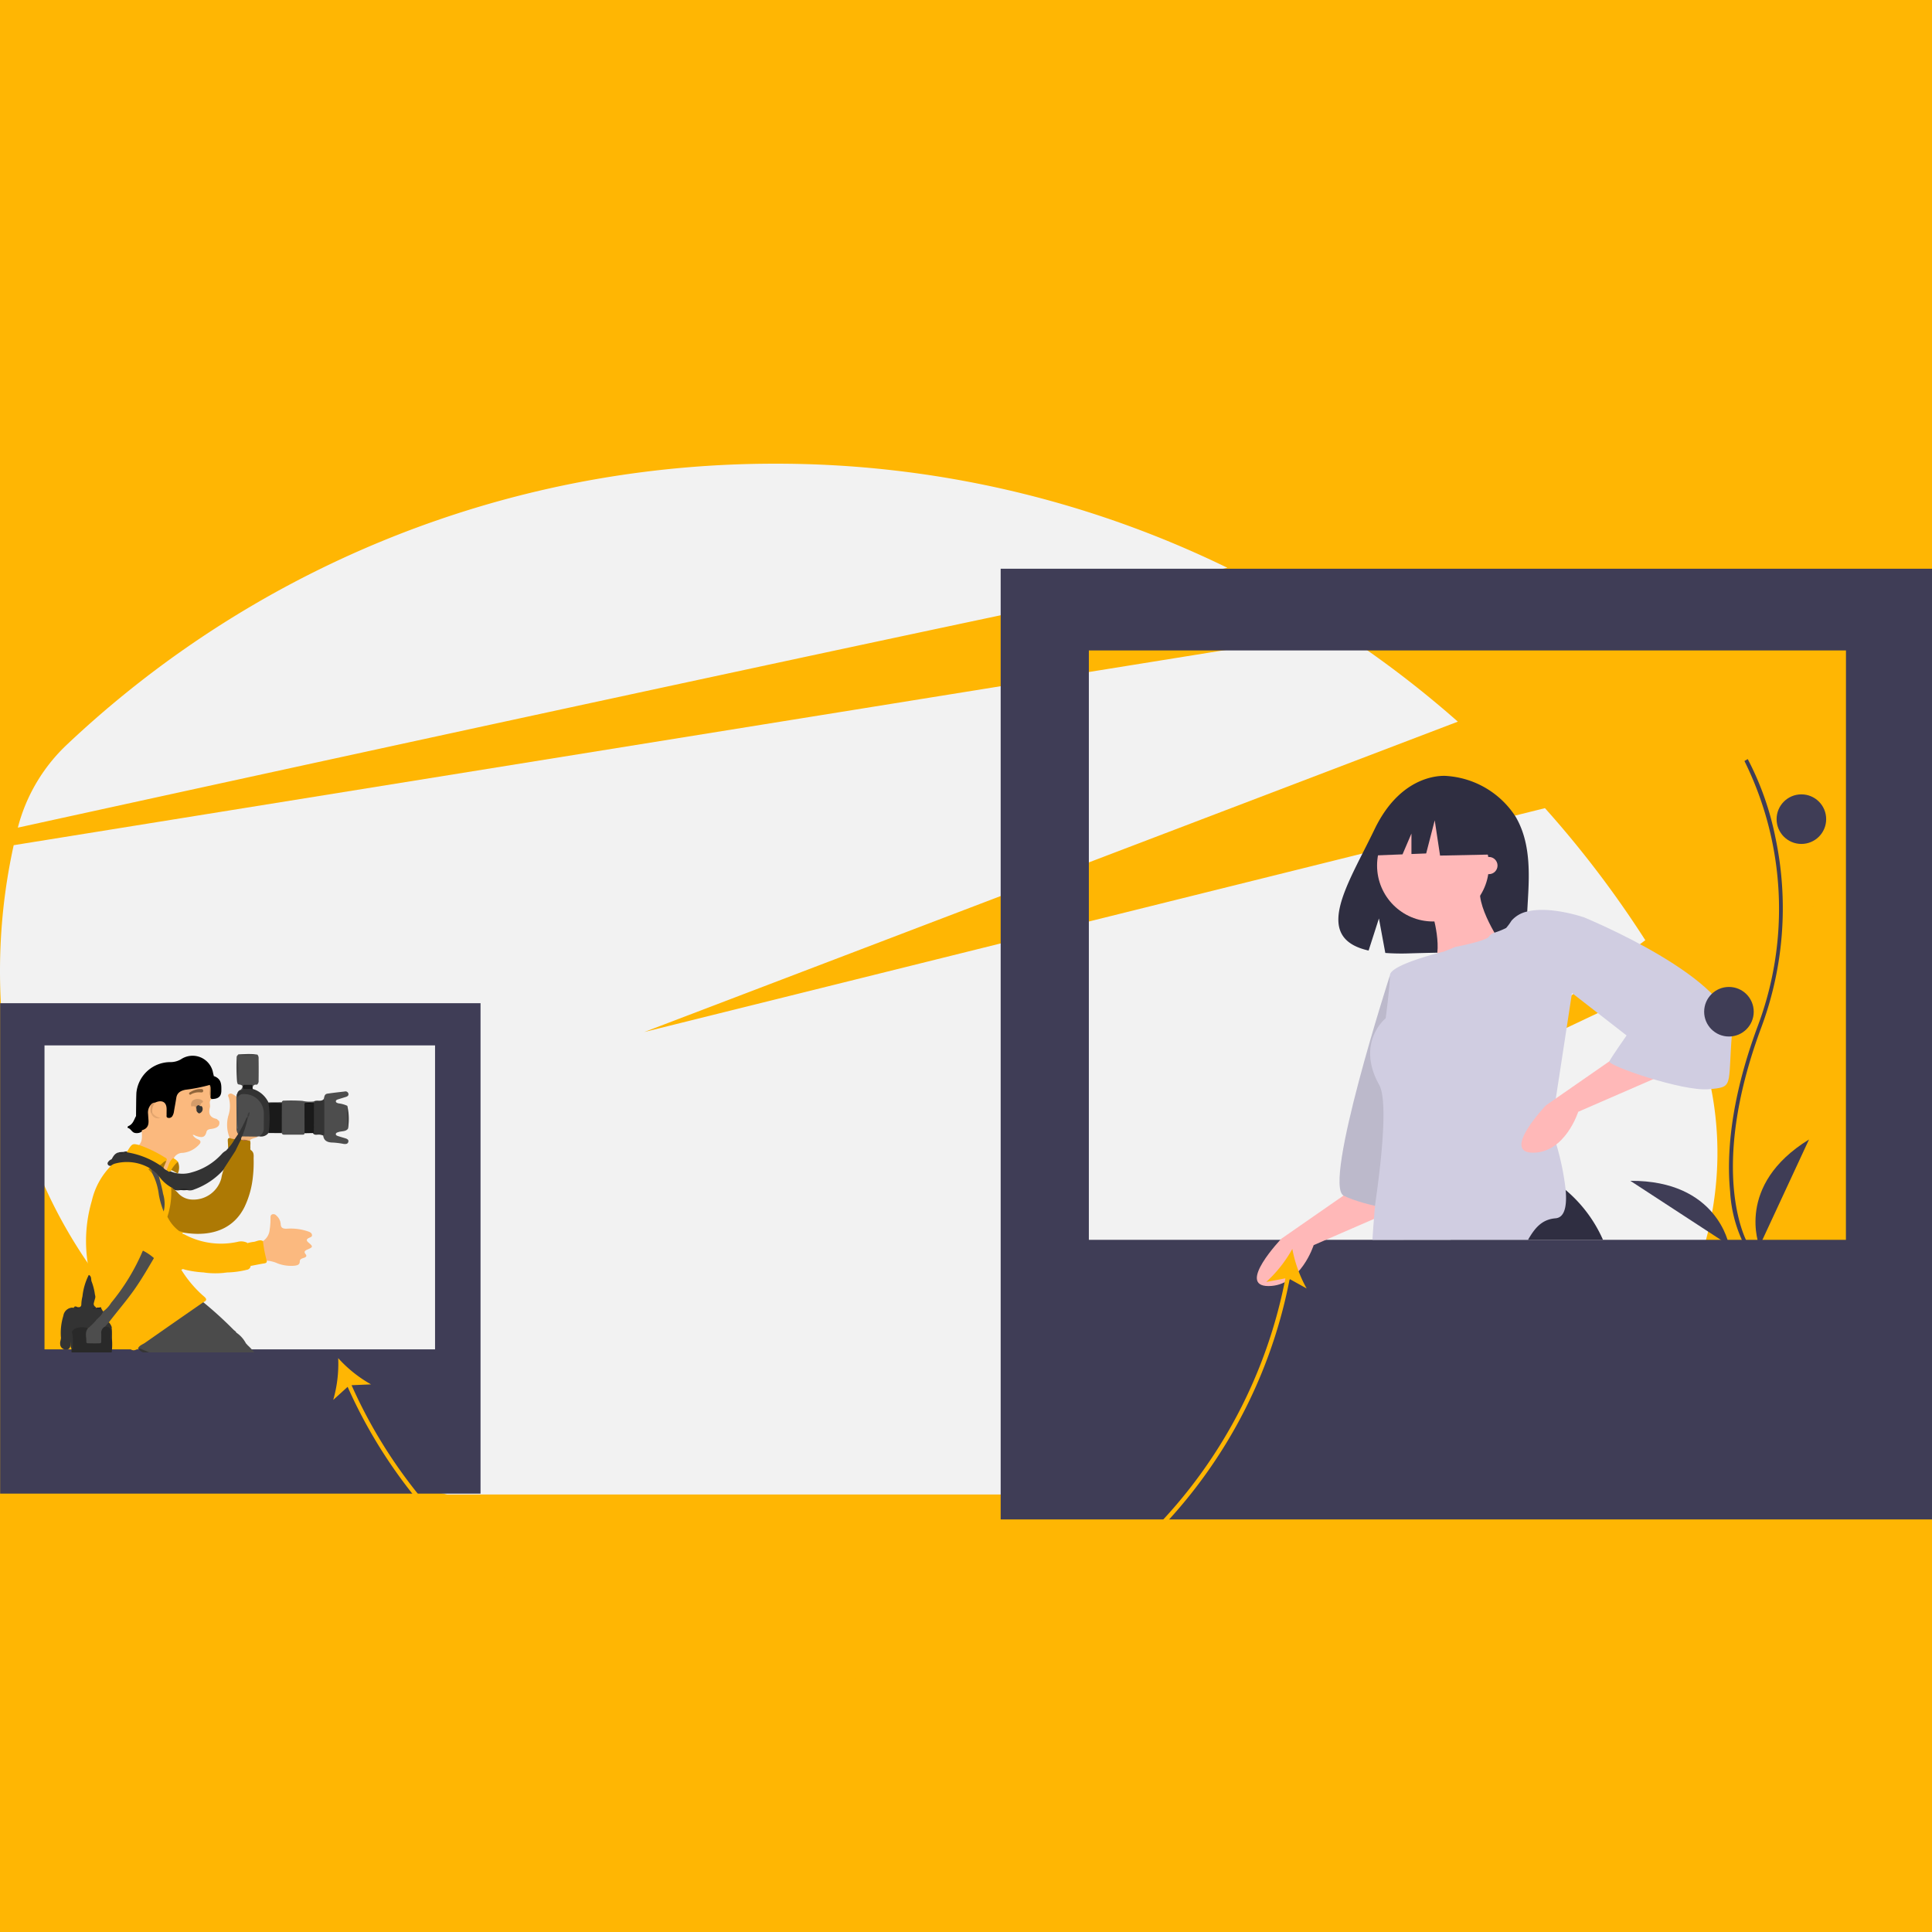 <svg xmlns="http://www.w3.org/2000/svg" xmlns:xlink="http://www.w3.org/1999/xlink" width="200" height="200" viewBox="0 0 200 200">
  <defs>
    <clipPath id="clip-path">
      <rect id="Rectangle_12" data-name="Rectangle 12" width="48" height="34" transform="translate(47.559 33.83) rotate(180)" fill="none"/>
    </clipPath>
  </defs>
  <g id="Group_57" data-name="Group 57" transform="translate(-1407 -727)">
    <g id="Group_46" data-name="Group 46" transform="translate(619 -420)">
      <rect id="Rectangle_112" data-name="Rectangle 112" width="200" height="200" transform="translate(788 1147)" fill="#ffb603"/>
      <g id="Group_39" data-name="Group 39" transform="translate(366 758)">
        <g id="Group_15" data-name="Group 15" transform="translate(422 437)">
          <path id="Path_1186" data-name="Path 1186" d="M293.3,334.225H197.168c-25.479-5.642-46.287-25.077-46.287-54.14a60.52,60.52,0,0,1,1.418-13.073l77.49-12.482,59.779-9.628a106.909,106.909,0,0,1,12.228,9.321l-57.22,21.827-26.993,10.3,30.314-7.534,62.918-15.638a107.316,107.316,0,0,1,10.388,13.67L302.176,291.07l21.5-10.175q.136.235.272.471C337.432,304.9,320.431,334.225,293.3,334.225Z" transform="translate(-150.881 -227.518)" fill="#f2f2f2"/>
          <path id="Path_1187" data-name="Path 1187" d="M284.391,177.607c-14.552,3.006-32.443,6.8-50.838,10.753-26.6,5.711-54.246,11.739-74.375,16.146l.013-.052a17.989,17.989,0,0,1,5.139-8.609,106.6,106.6,0,0,1,55.1-27.484h0a107.611,107.611,0,0,1,18.126-1.531A106.488,106.488,0,0,1,284.391,177.607Z" transform="translate(-157.331 -166.829)" fill="#f2f2f2"/>
          <path id="Path_1188" data-name="Path 1188" d="M616.119,215.67v98.415H712.53V215.67Zm87.5,69.469H625.248V224.131h78.376Z" transform="translate(-512.53 -204.795)" fill="#3f3d56"/>
          <path id="Path_1189" data-name="Path 1189" d="M791.462,316.17a9.233,9.233,0,0,0-7.079-4.2s-4.582-.586-7.522,5.531c-2.74,5.7-6.521,11.206-.609,12.54l1.068-3.324.661,3.571a23.141,23.141,0,0,0,2.53.043c6.332-.2,12.361.06,12.167-2.212C792.421,325.1,793.749,320.034,791.462,316.17Z" transform="translate(-634.575 -279.639)" fill="#2f2e41"/>
          <path id="Path_1190" data-name="Path 1190" d="M745.772,502.17l-8.016,5.566s-4.676,4.9-1.336,4.9S741.1,508.4,741.1,508.4l10.242-4.453Z" transform="translate(-605.11 -427.504)" fill="#ffb8b8"/>
          <path id="Path_1191" data-name="Path 1191" d="M778.882,404.67s-7.014,21.709-4.787,22.822,7.125,1.781,7.125,1.781Z" transform="translate(-634.992 -351.713)" fill="#d0cde1"/>
          <path id="Path_1192" data-name="Path 1192" d="M778.882,404.67s-7.014,21.709-4.787,22.822,7.125,1.781,7.125,1.781Z" transform="translate(-634.992 -351.713)" opacity="0.1"/>
          <path id="Path_1193" data-name="Path 1193" d="M841.028,507.848H825.239l11.218-5.678a7.14,7.14,0,0,1,.71.525A14.242,14.242,0,0,1,841.028,507.848Z" transform="translate(-675.088 -427.504)" fill="#2f2e41"/>
          <circle id="Ellipse_46" data-name="Ellipse 46" cx="5.789" cy="5.789" r="5.789" transform="translate(142.554 35.813)" fill="#ffb8b8"/>
          <path id="Path_1194" data-name="Path 1194" d="M816.131,365.065s1.336,4.231,0,5.789,7.348-2.227,7.348-2.227-3.117-4.453-2.227-6.457Z" transform="translate(-667.899 -318.676)" fill="#ffb8b8"/>
          <path id="Path_1195" data-name="Path 1195" d="M807.123,393.781l-.468,3.048s.236.692.523,1.7a27.187,27.187,0,0,1,.966,4.725c.136,1.576-.069,2.846-1.044,2.926-1.4.116-2.126.964-2.852,2.227H788.141c.042-.695.094-1.416.154-2.158q.05-.668.111-1.354c.045-.526,1.622-10.4.436-12.52-2.449-4.386.668-6.9.668-6.9s.445-3.34.445-4.453c0-.873,3.42-1.881,4.9-2.278.1-.024.18-.049.258-.067.256-.067.41-.1.41-.1l1.169-.479s3.284-.635,3.507-1.08a1.131,1.131,0,0,1,.57-.405,8.069,8.069,0,0,0,1.211-.485,5.666,5.666,0,0,0,.55-.748,2.976,2.976,0,0,1,1.639-.957c2.391-.6,5.827.592,5.827.592l-1.2,7.849Z" transform="translate(-646.066 -328.063)" fill="#d0cde1"/>
          <path id="Path_1196" data-name="Path 1196" d="M868.772,440.17l-8.016,5.566s-4.676,4.9-1.336,4.9S864.1,446.4,864.1,446.4l10.242-4.453Z" transform="translate(-700.723 -379.308)" fill="#ffb8b8"/>
          <path id="Path_1197" data-name="Path 1197" d="M800.523,320.663l-4.646-2.433-2.915.452a5.211,5.211,0,0,0-4.283,4l-.545,2.407,3.3-.127.923-2.154v2.118l1.525-.059.885-3.429.553,3.65,5.42-.111Z" transform="translate(-646.245 -284.519)" fill="#2f2e41"/>
          <path id="Path_1198" data-name="Path 1198" d="M880.119,378.115l1.559-.445s15.809,6.457,15.363,12.024.223,5.566-2.449,5.789-10.465-2.449-10.242-2.895,1.781-2.672,1.781-2.672l-6.012-4.676Z" transform="translate(-717.748 -330.725)" fill="#d0cde1"/>
          <circle id="Ellipse_47" data-name="Ellipse 47" cx="0.891" cy="0.891" r="0.891" transform="translate(153.242 40.711)" fill="#ffb8b8"/>
          <path id="Path_1199" data-name="Path 1199" d="M150.941,417.671v50.766h49.732V417.671Zm45.023,35.835H155.535v-31.47h40.429Z" transform="translate(-150.928 -361.819)" fill="#3f3d56"/>
          <path id="Path_1210" data-name="Path 1210" d="M405.087,531.908a13.459,13.459,0,0,1-2.7,3.419l1.982-.374A51,51,0,0,1,307.7,546.016l2.015-.086a13.456,13.456,0,0,1-3.4-2.717,13.448,13.448,0,0,1-.513,4.325l1.491-1.353a51.446,51.446,0,0,0,97.518-11.161l1.759.978A13.443,13.443,0,0,1,405.087,531.908Z" transform="translate(-271.306 -450.62)" fill="#ffb603"/>
          <path id="Path_1211" data-name="Path 1211" d="M956.332,354.509a14.053,14.053,0,0,1-1.484-5.561c-.34-3.4-.121-9.125,2.849-17.113a34.51,34.51,0,0,0-1.368-27.466l.342-.2a30.311,30.311,0,0,1,2.86,8.1,35.344,35.344,0,0,1-1.464,19.7c-5.617,15.108-1.441,22.26-1.4,22.331Z" transform="translate(-775.745 -273.59)" fill="#3f3d56"/>
          <circle id="Ellipse_50" data-name="Ellipse 50" cx="2.566" cy="2.566" r="2.566" transform="translate(175.82 24.757)" fill="#ffb603"/>
          <circle id="Ellipse_51" data-name="Ellipse 51" cx="2.566" cy="2.566" r="2.566" transform="translate(183.913 34.232)" fill="#3f3d56"/>
          <circle id="Ellipse_52" data-name="Ellipse 52" cx="2.566" cy="2.566" r="2.566" transform="translate(178.386 40.548)" fill="#ffb603"/>
          <circle id="Ellipse_53" data-name="Ellipse 53" cx="2.566" cy="2.566" r="2.566" transform="translate(185.098 45.878)" fill="#ffb603"/>
          <circle id="Ellipse_54" data-name="Ellipse 54" cx="2.566" cy="2.566" r="2.566" transform="translate(176.413 54.168)" fill="#3f3d56"/>
          <path id="Path_1212" data-name="Path 1212" d="M967.459,492.084s-2.566-6.316,5.132-11.054Z" transform="translate(-785.322 -411.071)" fill="#3f3d56"/>
          <path id="Path_1213" data-name="Path 1213" d="M919.085,506.909s-1.168-6.717-10.207-6.659Z" transform="translate(-740.104 -426.011)" fill="#3f3d56"/>
        </g>
        <g id="Layer_2" data-name="Layer 2" transform="translate(424.441 495.17)">
          <g id="OBJECTS" transform="translate(0 0)">
            <g id="Group_12" data-name="Group 12" transform="translate(0 0)" clip-path="url(#clip-path)">
              <path id="Path_11" data-name="Path 11" d="M144.682,328.843a40.583,40.583,0,0,0-3.137-2.855c-.231-.069-.361.1-.5.2-2.013,1.422-4.053,2.805-6.064,4.227-.14.1-.3.191-.208.39a.416.416,0,0,0,.119.074c1.788.766,3.668,1.321,5.527,1.926a8.6,8.6,0,0,1,2.114,1.063c.074.048.153.088.228.136a2.345,2.345,0,0,0,.66.365h0c.4.484.963.838,1.36,1.332a1.514,1.514,0,0,0,.567.519l.059.073a1.157,1.157,0,0,0,.462.621h0a2.675,2.675,0,0,0,.5.981,13.17,13.17,0,0,1,1.592,4.586c.046.289.237.536.237.829l.021.311a4.79,4.79,0,0,1-.038,1.019,3.3,3.3,0,0,0,.175,1c.025.021.068.048.076.04.417-.458,1.022-.35,1.564-.4.43-.038.867-.023,1.3-.067a2.681,2.681,0,0,0,.184-1.138,11.048,11.048,0,0,0-.136-2.6c-.143-.674-.175-1.364-.35-2.033a.75.75,0,0,0-.256-.5h.005a7,7,0,0,0-.963-2.639l-.109-.252a3.871,3.871,0,0,0-.8-1.576v0a1.722,1.722,0,0,0-.639-1.066.065.065,0,0,1-.033-.074.8.8,0,0,0-.4-.613h0a.562.562,0,0,0-.254-.364l-.046-.081a5.956,5.956,0,0,0-1.366-1.838l-.18-.2a3.021,3.021,0,0,0-.994-1.107h0c-.041-.13-.175-.192-.267-.281Z" transform="translate(-122.94 -297.352)" fill="#4b4b4b"/>
              <path id="Path_12" data-name="Path 12" d="M131.384,384.077a5.157,5.157,0,0,0-2.006-1.107c-1.851-.655-3.78-1.132-5.556-1.956a.578.578,0,0,0-.193-.009c.059.313.418.333.619.509h0a1.706,1.706,0,0,0,.771.715h0c.052.1.088.208.221.246a2.58,2.58,0,0,0,.689.963l-.006-.005a2.121,2.121,0,0,0,.542,1.075l.053.163a10.558,10.558,0,0,0,.256,1.533,7.216,7.216,0,0,1-.592,3.67,14.407,14.407,0,0,1-2.368,3.665,1.371,1.371,0,0,0-.35.518h0c-.291.161-.565.333-.572.684a.525.525,0,0,1,.362.105,6.649,6.649,0,0,0,1.527.5,2.138,2.138,0,0,1-1.734-.052.247.247,0,0,0-.263.088h0c-.214.052-.234.213-.263.372a2.2,2.2,0,0,0-.013,1.238c.1.14.279.145.432.2a2.273,2.273,0,0,0,.427.066c.463.025.8.175.836.64a.072.072,0,0,0,.121-.011l-.007.008c.154-.336.4-.379.741-.207a3.171,3.171,0,0,0,1.154.214l.175.016a1,1,0,0,0,.333.054c.544-.066,1.09-.016,1.634-.032.226-.007.457,0,.6-.208.13-.408-.2-.5-.517-.613a2.487,2.487,0,0,1-.677-.187,3.662,3.662,0,0,0-1.286-.575l-.088-.049a2.344,2.344,0,0,0-.468-.491c-.208-.175-.209-.316.042-.484a4.624,4.624,0,0,0,1.217-1.11l.088-.088a3.635,3.635,0,0,0,1.087-1.217v0c.287-.116.369-.366.486-.593.071-.094.141-.188.211-.283a2.481,2.481,0,0,0,.783-1.03,12.4,12.4,0,0,0,1.775-6.046,1.255,1.255,0,0,0-.036-.35C131.49,384.437,131.534,384.23,131.384,384.077Z" transform="translate(-111.692 -347.564)" fill="#353535"/>
              <path id="Path_13" data-name="Path 13" d="M131.8,37.011c-.033-.141-.075-.282-.1-.425a2.153,2.153,0,0,0-3.3-1.313,2.157,2.157,0,0,1-1.038.294,3.533,3.533,0,0,0-3.58,3.185c-.025.6-.022,1.191-.032,1.787l-.005.613c-.214.376-.3.832-.795,1.039-.07.029-.117.165-.059.181.328.088.405.455.734.525a.963.963,0,0,0,.81-.2,1,1,0,0,0,.735-1.128c0-.481-.159-.981.14-1.441.094-.2.309-.251.514-.312.623-.151.888.017.926.587.014.2-.005.407.016.613.017.162.046.326.263.377a.538.538,0,0,0,.559-.182.954.954,0,0,0,.2-.484c.075-.43.165-.859.228-1.291.088-.576.305-.788.937-.9.508-.1,1.014-.2,1.528-.263a2.458,2.458,0,0,0,.963-.285C131.925,37.652,131.991,37.46,131.8,37.011Z" transform="translate(-112.104 -31.787)"/>
              <path id="Path_14" data-name="Path 14" d="M59.1,360.877c.123.088.183-.022.263-.065.444-.191.578-.4.509-.8-.014-.088-.057-.164,0-.247h-.005a1.877,1.877,0,0,0,.186-1.019,1.377,1.377,0,0,1,.018-.592c.006-.1.013-.2.019-.307a6.228,6.228,0,0,0,.236-2.154c-.026-.291-.008-.582-.015-.875-.013-.538-.109-.621-.722-.625a.654.654,0,0,0-.505.579,3.2,3.2,0,0,0-.025.565c-.01.509-.045.541-.613.545-.656.005-.663-.012-.681-.607a6.736,6.736,0,0,1,.11-.861,1.475,1.475,0,0,0-1.34-.112.669.669,0,0,0-.438.788,8.121,8.121,0,0,1,.021,1.437,24.3,24.3,0,0,0,.425,3.727.685.685,0,0,0,.653.613A7.51,7.51,0,0,1,59.1,360.877Z" transform="translate(-51.166 -323.099)" fill="#292929"/>
              <path id="Path_15" data-name="Path 15" d="M111.736,110.036l-.235.263a1.555,1.555,0,0,0-.465.374,6.478,6.478,0,0,1-3.094,1.877,3.208,3.208,0,0,1-1.389.109,2.652,2.652,0,0,1-.824-.235,1.764,1.764,0,0,1-.334-.163c-.118-.08-.215-.18-.326-.269a4.076,4.076,0,0,1-.414-.3,7.647,7.647,0,0,0-3.386-1.313,1.058,1.058,0,0,0-.273.025,1.19,1.19,0,0,1-.488.053l-.061.005a.081.081,0,0,1-.088.027c-.39.109-.533.413-.7.7h0a.942.942,0,0,0-.236.137c-.1.107-.223.221-.17.371.064.181.242.2.427.175a4.738,4.738,0,0,1,3.737.251,2.035,2.035,0,0,1,.278.175,4.183,4.183,0,0,1,.782.695,3.532,3.532,0,0,0,1.269,1.165c.1.052.2.117.3.162a1.109,1.109,0,0,0,.574.088,2.914,2.914,0,0,1,1.016,0,1.053,1.053,0,0,0,.565-.088,7.529,7.529,0,0,0,3.134-2.143,18.923,18.923,0,0,0,1.231-1.828c.128-.35.36-.662.486-1.013.03-.056.057-.114.083-.175.049-.12.1-.238.16-.35.175-.474.321-.958.5-1.431a.669.669,0,0,0,.032-.462.2.2,0,0,0-.159-.127c-.305.2-.357.525-.506.808s-.331.587-.488.885a3.056,3.056,0,0,1-.36.578C112.174,109.408,111.8,109.646,111.736,110.036Z" transform="translate(-90.546 -97.355)" fill="#333"/>
              <path id="Path_16" data-name="Path 16" d="M44.416,301.541a6.283,6.283,0,0,0-.055-1.636c-.057-.219.118-.316.253-.43a1.807,1.807,0,0,1,1.384-.06c.016,0,.039.017.046.011a4.355,4.355,0,0,0,1.6-1.784.41.41,0,0,0-.254-.31,1.024,1.024,0,0,0-.607.014c-.06.021.018,0-.046.009.014-.019.041-.018.061-.033a.13.13,0,0,0,0-.114.358.358,0,0,1-.185-.447c.068-.282.164-.558.218-.845a7.064,7.064,0,0,0-.477-1.846.207.207,0,0,0-.281-.165,6.389,6.389,0,0,0-.645,2.193,4.186,4.186,0,0,0-.12.853.272.272,0,0,1-.188.275h-.2c-.164-.088-.32-.136-.411.081a2.5,2.5,0,0,0,.733.06c-.281-.044-.574.074-.846-.095a.981.981,0,0,0-.947.844,6.012,6.012,0,0,0-.256,2.188c.046.232-.109.477-.074.729a.581.581,0,0,0,.587.581c.408.008.45-.247.491-.525.032-.215.032-.429.054-.642-.031.218-.018.438-.044.656C44.189,301.268,44.173,301.461,44.416,301.541Z" transform="translate(-39.331 -268.079)" fill="#333"/>
              <path id="Path_17" data-name="Path 17" d="M293.095,544.9a4.905,4.905,0,0,0-1.733-.05,3.039,3.039,0,0,1-.377.046c-.408-.055-.673.049-.723.446a.175.175,0,0,0-.061.128,7.422,7.422,0,0,0,.057.985c.088.192.289.163.458.185a5.064,5.064,0,0,1,1.18.256c.538.151,1.071.316,1.621.432a.328.328,0,0,0,.137-.034.447.447,0,0,1,.22-.073c-.033.043-.165.023-.1.129.162.122.36.021.533.073.561-.066,1.125-.017,1.687-.032a1.588,1.588,0,0,0,.571-.058c.309-.35.01-.507-.27-.668a.055.055,0,0,1-.067-.027,7.274,7.274,0,0,0-1.462-.562c-.175-.073-.357-.135-.539-.2a.04.04,0,0,1-.055-.029,3.069,3.069,0,0,0-.806-.647l-.088-.11C293.219,545.024,293.275,544.872,293.095,544.9Z" transform="translate(-264.791 -497.023)" fill="#353535"/>
              <path id="Path_18" data-name="Path 18" d="M69.35,428.946l.134.079,1.722-.018c-.038-.042-.076-.12-.115-.12A6.208,6.208,0,0,0,69.35,428.946Z" transform="translate(-63.271 -391.228)" fill="#191919"/>
              <path id="Path_19" data-name="Path 19" d="M108.788,174.33c.137-.175.289-.04.431-.014a10.712,10.712,0,0,0,1.838.268c.814-.006,1.627.008,2.441.006a9.452,9.452,0,0,0,2.064-.279.45.45,0,0,0,.392-.395.414.414,0,0,0,.11-.326,9.235,9.235,0,0,0-.411-2.046,1.442,1.442,0,0,0-1.066-.121,7.975,7.975,0,0,1-5.538-.8c-.027-.016-.322-.037-.056-.163-.074-.243-.37-.239-.539-.389a4.759,4.759,0,0,1-1.041-1.3,3.506,3.506,0,0,1-.363-.613,9.5,9.5,0,0,1-.567-2.2,4.657,4.657,0,0,0-.588-1.644,3.365,3.365,0,0,0-.516-.493,2.585,2.585,0,0,0-3.708,1.225,4.3,4.3,0,0,0,.088,3.535,8.436,8.436,0,0,0,2.925,3.747,12.806,12.806,0,0,0,1.262.811A13.2,13.2,0,0,0,108.788,174.33Z" transform="translate(-92.448 -149.034)" fill="#ffb603"/>
              <path id="Path_20" data-name="Path 20" d="M107.715,275.171c-.209-.284-.575-.3-.886-.4-.688-.215-1.284-.6-1.961-.832-.223.024-.267.2-.34.337a35.244,35.244,0,0,1-4.077,5.806,1.032,1.032,0,0,0-.3.492.748.748,0,0,0,.361.532c.52.645,1,1.313,1.576,1.926.325.35.613.669,1.132.263.126-.317.483-.411.741-.593,2-1.4,4.011-2.8,6.021-4.192.392-.182.374-.342.049-.613A12.036,12.036,0,0,1,107.715,275.171Z" transform="translate(-91.375 -249.874)" fill="#ffb603"/>
              <path id="Path_21" data-name="Path 21" d="M169.751,142.576a4.016,4.016,0,0,0,1.148,1.434c.155.139.373.088.513.214,3.007.492,5.222-.438,6.32-2.652a9.319,9.319,0,0,0,.832-2.817,13.669,13.669,0,0,0,.112-2.18c0-.313.065-.645-.275-.886-.107-.075-.047-.221-.06-.334-.026-.228.066-.466-.065-.685a.236.236,0,0,0-.088.093c-.135.24.105.555-.193.76a2.133,2.133,0,0,1-.659.032.5.5,0,0,0-.534.193l-1.179,1.82a5.168,5.168,0,0,0-.294,1.05,2.985,2.985,0,0,1-2.99,2.188,2.059,2.059,0,0,1-1.442-.626,2.668,2.668,0,0,0-.549-.488.256.256,0,0,0-.209-.152.221.221,0,0,0-.1.193,6.091,6.091,0,0,1-.289,2.151A2.4,2.4,0,0,0,169.751,142.576Z" transform="translate(-154.862 -122.795)" fill="#ad7904"/>
              <path id="Path_22" data-name="Path 22" d="M136.752,73.842c-.018.525.128,1.067-.288,1.529-.008.088.063.128.14.151a12.611,12.611,0,0,1,2.294,1.13c.157.088.3.175.27.374-.045.239-.267.442-.175.707a.627.627,0,0,0,.315.242c.216.01.2-.159.242-.269a3.851,3.851,0,0,1,.5-.937,1,1,0,0,1,.94-.584,2.639,2.639,0,0,0,1.692-.865c.2-.215.2-.382-.088-.525a1.145,1.145,0,0,1-.574-.463c.138-.042.219.051.315.088.656.22.958.186,1.107-.406.067-.27.319-.282.568-.319.6-.092.846-.35.753-.767a.18.18,0,0,0-.088-.1c-.074-.057-.137-.146-.221-.165-.754-.175-.794-.649-.652-1.2.072-.281-.161-.613.175-.848a.2.2,0,0,0-.008-.188c-.1-.388.03-.788-.088-1.177a.192.192,0,0,0-.1-.1,16.664,16.664,0,0,1-2.513.5c-.546.106-.875.342-.95.847-.069.46-.162.917-.237,1.377a1.225,1.225,0,0,1-.167.5.411.411,0,0,1-.455.182c-.2-.046-.139-.207-.143-.329-.006-.2.007-.407,0-.613-.018-.7-.486-.949-1.192-.634a.834.834,0,0,0-.35.98.818.818,0,0,0,.488.557.819.819,0,0,1-.466-.463,1.017,1.017,0,0,1-.032-.633c.023-.088.031-.175-.12-.169a1.211,1.211,0,0,0-.246.906c.01.175.02.35.035.525C137.478,73.19,137.431,73.663,136.752,73.842Z" transform="translate(-124.51 -63.009)" fill="#fbb97e"/>
              <path id="Path_23" data-name="Path 23" d="M282.724,226.749a3.258,3.258,0,0,1,1.117.28,3.941,3.941,0,0,0,1.715.247c.295-.032.592-.079.588-.448,0-.235.213-.3.418-.366s.361-.171.187-.384c-.214-.263-.06-.375.206-.488.572-.242.579-.309.1-.709-.247-.2-.25-.358.061-.495.144-.064.319-.111.294-.3s-.168-.272-.34-.34a5.532,5.532,0,0,0-2.242-.307c-.405.015-.639-.06-.659-.483a1.263,1.263,0,0,0-.431-.859.408.408,0,0,0-.424-.151c-.186.06-.2.211-.2.36a7.063,7.063,0,0,1-.088,1.26,1.571,1.571,0,0,1-.686,1.155c-.025.019-.062.04-.063.063A3.108,3.108,0,0,0,282.724,226.749Z" transform="translate(-257.554 -202.416)" fill="#fbb97f"/>
              <path id="Path_24" data-name="Path 24" d="M356.278,78.348a3.028,3.028,0,0,0-.912-.254c-.128-.039-.27-.074-.273-.209s.138-.18.263-.218l.779-.241c.19-.06.306-.169.249-.36a.311.311,0,0,0-.378-.2c-.593.07-1.188.135-1.778.222-.359.053-.31.364-.4.582a5.1,5.1,0,0,0-.076,1.468c0,.766-.044,1.533.028,2.3.075.53.438.709,1,.714a8.069,8.069,0,0,1,1.105.139c.226.031.445.021.5-.219.051-.215-.13-.305-.327-.365-.245-.074-.493-.143-.735-.224-.117-.04-.263-.088-.23-.237.025-.113.144-.136.252-.175.329-.121.752-.027,1-.345A16.99,16.99,0,0,0,356.278,78.348Z" transform="translate(-322.765 -70.045)" fill="#4d4d4d"/>
              <path id="Path_25" data-name="Path 25" d="M250.127,82.856a12.653,12.653,0,0,0,.9-1.769.363.363,0,0,0,.185-.263c-.04.106-.039.232-.088.35a11.032,11.032,0,0,1-.587,1.926,1.766,1.766,0,0,0,1.119.1c.175-.012.346-.062.525-.078l.121-.032a.688.688,0,0,0,.606-.7,11.664,11.664,0,0,0-.005-2.013,2.149,2.149,0,0,0-2.037-1.774c-.5-.018-.694.117-.767.525v3.142c-.007.079-.115.014-.05.025.107-1.069.017-2.14.046-3.211-.023-.131.081-.279-.064-.4-.1.08-.053.193-.088.287a.58.58,0,0,0-.148.491c-.006.888-.015,1.777.005,2.664C249.806,82.407,249.766,82.712,250.127,82.856Z" transform="translate(-227.915 -71.634)" fill="#4d4d4d"/>
              <path id="Path_26" data-name="Path 26" d="M303.611,91c.029.14.126.175.279.175.618-.005,1.236,0,1.854,0,.126,0,.228-.018.221-.161a1.247,1.247,0,0,0,.088-.135,19.362,19.362,0,0,0,.054-2.22,1.259,1.259,0,0,1,.073-.6c.175-.182.425-.059.628-.13a.35.35,0,0,0,.134-.068.1.1,0,0,0-.016-.129,3.5,3.5,0,0,1-1.181-.059,17.253,17.253,0,0,0-1.9-.022.2.2,0,0,0-.234.175,1.106,1.106,0,0,0-.094.139,19.229,19.229,0,0,0-.026,2.7A.676.676,0,0,0,303.611,91Z" transform="translate(-276.883 -79.882)" fill="#4d4d4d"/>
              <path id="Path_27" data-name="Path 27" d="M251.8,35.949a.175.175,0,0,0,.158.144c.514.054.39.289.2.547a.175.175,0,0,0,.255-.011c.1-.1.046-.271.19-.355a.963.963,0,0,1,.53,0c.118.043.126.175.24.225.013-.256.109-.433.448-.384a.47.47,0,0,0,.175-.432q.017-1.147,0-2.292a.511.511,0,0,0-.137-.4c-.627-.025-1.254,0-1.881-.011l-.088-.005c-.057.088-.165.175-.164.256a19.274,19.274,0,0,0,.046,2.67,21.228,21.228,0,0,0,.075-2.358C251.8,34.336,251.907,35.142,251.8,35.949Z" transform="translate(-229.666 -29.996)" fill="#4d4d4d"/>
              <path id="Path_28" data-name="Path 28" d="M253.16,72.812a.223.223,0,0,1-.235.088.511.511,0,0,0-.384.425l.028.367c.024.046.052.048.083.006.1-.364.424-.361.733-.344a2.013,2.013,0,0,1,1.908,1.828c.01.551,0,1.1,0,1.655a.906.906,0,0,1-.488.884.963.963,0,0,0,.978-.35.489.489,0,0,0,.175-.3,7.631,7.631,0,0,0-.072-2.719,1.383,1.383,0,0,0-.106-.133,2.657,2.657,0,0,0-1.652-1.411c-.093.028-.151-.047-.23-.062a1.668,1.668,0,0,0-.625,0A.5.5,0,0,0,253.16,72.812Z" transform="translate(-230.427 -66.26)" fill="#333"/>
              <path id="Path_29" data-name="Path 29" d="M289.64,90.5a10.637,10.637,0,0,1,0,3.064l1.368.01q0-1.534.007-3.064A4.5,4.5,0,0,0,289.64,90.5Z" transform="translate(-264.28 -82.445)" fill="#1a1a1a"/>
              <path id="Path_30" data-name="Path 30" d="M266.935,255.067a12.9,12.9,0,0,1-.391-2.028c-.361-.2-.671.063-1.007.088a4.388,4.388,0,0,0-.565.113,10.239,10.239,0,0,0,.237,1.774c.018.2.045.4.063.6.469-.088.936-.191,1.407-.263C266.878,255.317,266.964,255.247,266.935,255.067Z" transform="translate(-241.764 -230.734)" fill="#ffb603"/>
              <path id="Path_31" data-name="Path 31" d="M341.755,86.278l.016.114a.906.906,0,0,0-.149.626c0,.767-.006,1.534,0,2.3.006.075.021.15.033.225.088.165.244.187.428.175a1.136,1.136,0,0,1,.639.088c.136-.074.118-.2.118-.31V86.24a.67.67,0,0,0-.067-.2C342.5,86.342,342.058,86.078,341.755,86.278Z" transform="translate(-311.709 -78.421)" fill="#333"/>
              <path id="Path_32" data-name="Path 32" d="M241.705,83.539a.892.892,0,0,1-.163-.619c0-1.084-.014-2.167-.022-3.251a2.429,2.429,0,0,0-.224-.163c-.161-.088-.319-.233-.525-.109s-.052.295-.018.438a3.169,3.169,0,0,1-.05,1.767,3.529,3.529,0,0,0,.133,2.352c.123.218.308.207.516.111Z" transform="translate(-219.493 -72.316)" fill="#f8b87d"/>
              <path id="Path_33" data-name="Path 33" d="M220.17,61l.077.074c.674.006,1-.252,1.007-.85s.041-1.248-.783-1.526a.833.833,0,0,1-.422.914l.007-.005c.139.3.029.621.065.929C220.14,60.69,220.077,60.851,220.17,61Z" transform="translate(-200.781 -53.474)"/>
              <path id="Path_34" data-name="Path 34" d="M258.866,130.073l-1.641-.023a.455.455,0,0,0-.1.342.274.274,0,0,0,.112.077c.183.049.377.027.561.075a.321.321,0,0,0,.206-.035.147.147,0,0,0,.011-.054C258.245,130.231,258.6,130.236,258.866,130.073Z" transform="translate(-234.604 -118.579)" fill="#f1b47b"/>
              <path id="Path_35" data-name="Path 35" d="M382.311,93.85a9.043,9.043,0,0,0,.068,2.376A6.037,6.037,0,0,0,382.311,93.85Z" transform="translate(-348.798 -85.548)" fill="#404040"/>
              <path id="Path_36" data-name="Path 36" d="M242.142,132.031a1.394,1.394,0,0,1-.515-.111c-.2.016-.2.142-.2.277.017.256.029.512.043.769A3.8,3.8,0,0,0,242.142,132.031Z" transform="translate(-220.289 -120.285)" fill="#ad7904"/>
              <path id="Path_37" data-name="Path 37" d="M214.961,289.917a7.44,7.44,0,0,0-2.441-.006A8.738,8.738,0,0,0,214.961,289.917Z" transform="translate(-193.91 -264.358)" fill="#ffb603"/>
              <path id="Path_38" data-name="Path 38" d="M252.544,40.611c.191-.3.07-.624.088-.937a6.276,6.276,0,0,0-.108-1.595v2.473a.039.039,0,0,0,.02.059Z" transform="translate(-230.406 -34.659)" fill="#414141"/>
              <path id="Path_39" data-name="Path 39" d="M289.64,89.905h1.375c0-.035-.006-.07-.009-.105l-1.365.008Z" transform="translate(-264.28 -81.852)" fill="#0d0d0d"/>
              <path id="Path_40" data-name="Path 40" d="M333.026,123.69l.1-.088a.894.894,0,0,0-.963,0l-.005.105Z" transform="translate(-303.078 -112.568)" fill="#0d0d0d"/>
              <path id="Path_41" data-name="Path 41" d="M268.493,69.492c.055.075.079.006.113-.02a.039.039,0,0,0,0-.051c-.08-.11.025-.263-.111-.361A.29.29,0,0,0,268.493,69.492Z" transform="translate(-244.896 -62.927)" fill="#0d0d0d"/>
              <path id="Path_42" data-name="Path 42" d="M124.707,565.3a5.052,5.052,0,0,0,1.57.027c-.006-.654-.175-.758-1.269-.779-.216-.088-.35-.045-.341.191A1.576,1.576,0,0,0,124.707,565.3Z" transform="translate(-113.741 -515.01)" fill="#202020"/>
              <path id="Path_43" data-name="Path 43" d="M173.442,571.25l-.081-.25c-.141.182-.35.167-.565.175a6.623,6.623,0,0,0-1.685.076A16.072,16.072,0,0,0,173.442,571.25Z" transform="translate(-156.124 -520.933)" fill="#303030"/>
              <path id="Path_44" data-name="Path 44" d="M124.163,564.829c0-.175.012-.341.005-.511-.009-.193.109-.248.3-.241-.1-.124-.252-.075-.385-.088A1.724,1.724,0,0,0,124.163,564.829Z" transform="translate(-113.198 -514.537)" fill="#222"/>
              <path id="Path_45" data-name="Path 45" d="M150.161,91.05a1.4,1.4,0,0,1,.288-1.05.572.572,0,0,0-.479.272c.049.286-.074.587.088.865C150.148,91.157,150.195,91.138,150.161,91.05Z" transform="translate(-136.835 -82.034)" fill="#da9e69"/>
              <path id="Path_46" data-name="Path 46" d="M75.995,272.532c.889-1.166,1.862-2.276,2.7-3.481.716-1.028,1.336-2.1,1.965-3.168a5.34,5.34,0,0,0-1.147-.773.464.464,0,0,0-.22.277,24.557,24.557,0,0,1-3.706,5.723,1.282,1.282,0,0,0-.193.3c-.109.421-.525.649-.781.979a7.508,7.508,0,0,1-.781.765c-.368.445-.139.951-.175,1.428a.163.163,0,0,0,.109.12c.438.01.875.017,1.308,0,.142-.005.126-.149.128-.247,0-.263.01-.525,0-.783a.7.7,0,0,1,.39-.694A.533.533,0,0,0,75.995,272.532Z" transform="translate(-67.164 -241.817)" fill="#4d4d4d"/>
              <path id="Path_47" data-name="Path 47" d="M96.565,349.9l-.405.446c.5-.011.651.211.593.634a6.025,6.025,0,0,0,0,.815c.139-.452.016-.921.112-1.375A1.4,1.4,0,0,0,96.565,349.9Z" transform="translate(-87.735 -319.186)" fill="#333331"/>
              <path id="Path_48" data-name="Path 48" d="M75.5,175.913a2.949,2.949,0,0,0,.83-.89,21.838,21.838,0,0,0,3.289-5.41,13.738,13.738,0,0,1-1.862-1.88,6.691,6.691,0,0,1-1.46-3.994,2.839,2.839,0,0,1,1.382-2.512,2.07,2.07,0,0,1,2.3-.1.91.91,0,0,0,.221.081c.145.011.171-.041.1-.146a4.71,4.71,0,0,0-3.632-.438,1.225,1.225,0,0,0-.289.152,7.519,7.519,0,0,0-2.041,3.667,14.813,14.813,0,0,0-.323,7.05,1.477,1.477,0,0,1,.032.646c.263.149.2.414.248.624a5.97,5.97,0,0,1,.358,1.38,4.9,4.9,0,0,0,.533,1.365.35.35,0,0,0,.15.132Z" transform="translate(-67.27 -146.32)" fill="#ffb603"/>
              <path id="Path_49" data-name="Path 49" d="M125.952,140.951c.139-.208-.059-.306-.194-.377a12.87,12.87,0,0,0-2.637-1.267c-.711-.17-.711-.17-1.281.752a8.558,8.558,0,0,1,3.428,1.33C125.633,141.413,125.724,141.1,125.952,140.951Z" transform="translate(-111.167 -126.946)" fill="#ffb603"/>
              <path id="Path_50" data-name="Path 50" d="M159.865,181.174a8.1,8.1,0,0,0,.387-3.038,4.011,4.011,0,0,1-1.269-1.166c-.175.209-.051.422.009.624a12.766,12.766,0,0,1,.494,3.041Z" transform="translate(-144.977 -161.392)" fill="#ffb603"/>
              <path id="Path_51" data-name="Path 51" d="M151.813,173.391a3.434,3.434,0,0,0-.068-1.838c-.1-.607-.286-1.22-.438-1.829a2.533,2.533,0,0,0-.788-.693c-.1.175.057.291.116.429a6.283,6.283,0,0,1,.67,2.165A8.333,8.333,0,0,0,151.813,173.391Z" transform="translate(-137.307 -154.147)" fill="#4d4c4c"/>
              <path id="Path_52" data-name="Path 52" d="M250.52,136.033c.409-.194.849-.031,1.27-.088a.664.664,0,0,0,.088-.8c-.088-.222-.387-.15-.607-.153a1.3,1.3,0,0,0-.241,0Q250.772,135.508,250.52,136.033Z" transform="translate(-228.584 -123.079)" fill="#ad7904"/>
              <path id="Path_53" data-name="Path 53" d="M170.106,156.1a1.389,1.389,0,0,0-.488-.374c-.429.329-.465.832-.689,1.251l.263.17a.888.888,0,0,0,.27-.158C169.68,156.691,170.021,156.469,170.106,156.1Z" transform="translate(-154.135 -142.011)" fill="#ffb603"/>
              <path id="Path_54" data-name="Path 54" d="M161.712,159c-.325.025-.418.337-.682.438l.376.281Z" transform="translate(-146.927 -144.995)" fill="#ad7904"/>
              <path id="Path_55" data-name="Path 55" d="M256.29,134.094c.063.039.125.109.191.111.727.031.826.175.574.845.3-.053.175-.267.188-.419a4.835,4.835,0,0,0,.005-.516l-.175-.032c-.19-.088-.412.02-.6-.074l-.1-.007Z" transform="translate(-233.849 -122.183)" fill="#ad7904"/>
              <path id="Path_56" data-name="Path 56" d="M183.43,191.895a1.98,1.98,0,0,0,1.071,0A1.581,1.581,0,0,0,183.43,191.895Z" transform="translate(-167.366 -174.925)" fill="#252525"/>
              <path id="Path_57" data-name="Path 57" d="M264.028,101.932a.819.819,0,0,0,.19-.582c-.267.13-.152.368-.288.5Z" transform="translate(-240.82 -92.391)" fill="#3c3c3c"/>
              <path id="Path_58" data-name="Path 58" d="M148,167.978l-.116-.429-.193-.149-.1.14Z" transform="translate(-134.663 -152.66)" fill="#ad7904"/>
              <path id="Path_59" data-name="Path 59" d="M113.393,148.627a.689.689,0,0,0-.493.021A.4.4,0,0,0,113.393,148.627Z" transform="translate(-103.009 -135.498)" fill="#232323"/>
              <path id="Path_60" data-name="Path 60" d="M82.44,332.12l-.109.011c-.138.06-.3-.015-.438.052l-.313.049.007.046h.905C82.474,332.225,82.457,332.173,82.44,332.12Z" transform="translate(-74.431 -302.962)" fill="#252627"/>
              <path id="Path_61" data-name="Path 61" d="M58.243,332.79a.053.053,0,0,0-.073.014c.281.183.583.029.875.018Z" transform="translate(-53.07 -303.566)" fill="#262626"/>
              <path id="Path_62" data-name="Path 62" d="M85.2,332.3l.438-.052-.413,0A.041.041,0,0,0,85.2,332.3Z" transform="translate(-77.732 -303.081)" fill="#df7f5c"/>
              <path id="Path_63" data-name="Path 63" d="M290.073,564.442c0,.135.008.271.012.405h.1a4.971,4.971,0,0,1,1.468,0c.207-.137.088-.333.115-.5-.457-.363-1.05-.256-1.583-.375C289.9,564.084,290.067,564.277,290.073,564.442Z" transform="translate(-264.626 -514.518)" fill="#222"/>
              <path id="Path_64" data-name="Path 64" d="M336.62,573l2.171.031c.081,0,.163,0,.16-.108h-1.875C336.922,572.927,336.752,572.885,336.62,573Z" transform="translate(-307.147 -522.685)" fill="#282828"/>
              <path id="Path_65" data-name="Path 65" d="M289.912,553.51c.047-.155-.057-.337.109-.47-.046-.35.093-.707-.088-1.05A3.884,3.884,0,0,0,289.912,553.51Z" transform="translate(-264.466 -503.587)" fill="#282828"/>
              <path id="Path_66" data-name="Path 66" d="M328.81,572.055l.175.024.277-.04A.412.412,0,0,0,328.81,572.055Z" transform="translate(-300.021 -521.828)" fill="#282828"/>
              <path id="Path_67" data-name="Path 67" d="M293.338,572.888a2.578,2.578,0,0,0-1.468,0A9.443,9.443,0,0,0,293.338,572.888Z" transform="translate(-266.314 -522.558)" fill="#121212"/>
              <path id="Path_68" data-name="Path 68" d="M198.973,86.408a.228.228,0,0,1,.117-.225c.2-.106.132-.215-.007-.3a.885.885,0,0,0-.748-.046.514.514,0,0,0-.35.487c-.01.088,0,.241.081.221.531-.12.324.326.485.482.215-.113.047-.395.277-.5A.34.34,0,0,0,198.973,86.408Z" transform="translate(-180.644 -78.18)" fill="#d49c6a"/>
              <path id="Path_69" data-name="Path 69" d="M196.649,74a2.125,2.125,0,0,0-.875.286c-.094.052-.229.117-.165.233.088.152.193.017.28-.021a1.775,1.775,0,0,1,.8-.156c.152.007.376.059.366-.165C197.049,73.933,196.8,74.022,196.649,74Z" transform="translate(-178.463 -67.435)" fill="#92663b"/>
              <path id="Path_70" data-name="Path 70" d="M204.5,93c-.443.088-.181.4-.245.613.1.124.2.327.395.2a.471.471,0,0,0,.125-.717A.223.223,0,0,1,204.5,93Z" transform="translate(-186.35 -84.772)" fill="#353433"/>
              <path id="Path_71" data-name="Path 71" d="M151.1,102l-.1.088a.713.713,0,0,0,.936.449A1.266,1.266,0,0,1,151.1,102Z" transform="translate(-137.775 -92.984)" fill="#e4a66f"/>
              <path id="Path_72" data-name="Path 72" d="M220.243,70.473c-.06-.463.13-.942-.113-1.393C220.226,69.54,220.038,70.018,220.243,70.473Z" transform="translate(-200.854 -62.946)" fill="#8b6238"/>
              <path id="Path_73" data-name="Path 73" d="M174.49,160.806l.682.375a1.487,1.487,0,0,0,.008-1.231A3.7,3.7,0,0,0,174.49,160.806Z" transform="translate(-159.208 -145.862)" fill="#ad7904"/>
              <path id="Path_74" data-name="Path 74" d="M252.943,83.936a.377.377,0,0,1-.083-.006v3.311h.083Z" transform="translate(-230.719 -76.496)" fill="#41464b"/>
              <path id="Path_75" data-name="Path 75" d="M332.052,93.064h.963q.005-1.531.011-3.064l-.122.019a2.792,2.792,0,0,1-.745,0c-.175.057-.115.192-.115.3C332.043,91.237,332.049,92.151,332.052,93.064Z" transform="translate(-302.964 -82.034)" fill="#1a1a1a"/>
              <path id="Path_76" data-name="Path 76" d="M333.45,90.28a.957.957,0,0,0,.745,0Z" transform="translate(-304.255 -82.29)" fill="#080808"/>
              <path id="Path_77" data-name="Path 77" d="M260.751,69.492V69.06h-.788a.469.469,0,0,0,0,.424Z" transform="translate(-237.154 -62.927)" fill="#1b1b1b"/>
              <path id="Path_78" data-name="Path 78" d="M255.745,32.652a8.532,8.532,0,0,0-1.855.035A5.179,5.179,0,0,0,255.745,32.652Z" transform="translate(-231.659 -29.676)" fill="#404040"/>
              <path id="Path_79" data-name="Path 79" d="M259.6,69.524V69.1c-.153.119-.053.277-.079.416l.039.009Z" transform="translate(-236.786 -62.964)" fill="#090909"/>
              <path id="Path_80" data-name="Path 80" d="M258.35,134.017c.182.148.4.058.6.074A1.087,1.087,0,0,0,258.35,134.017Z" transform="translate(-235.728 -122.194)" fill="#b16547"/>
              <path id="Path_81" data-name="Path 81" d="M130.45,567.925a2.054,2.054,0,0,0,.707.068c.156,0,.294-.014.3-.2.007-.166-.088-.2-.256-.244C130.82,567.458,130.553,567.522,130.45,567.925Z" transform="translate(-119.023 -517.751)" fill="#222"/>
            </g>
          </g>
        </g>
      </g>
    </g>
  </g>
</svg>
